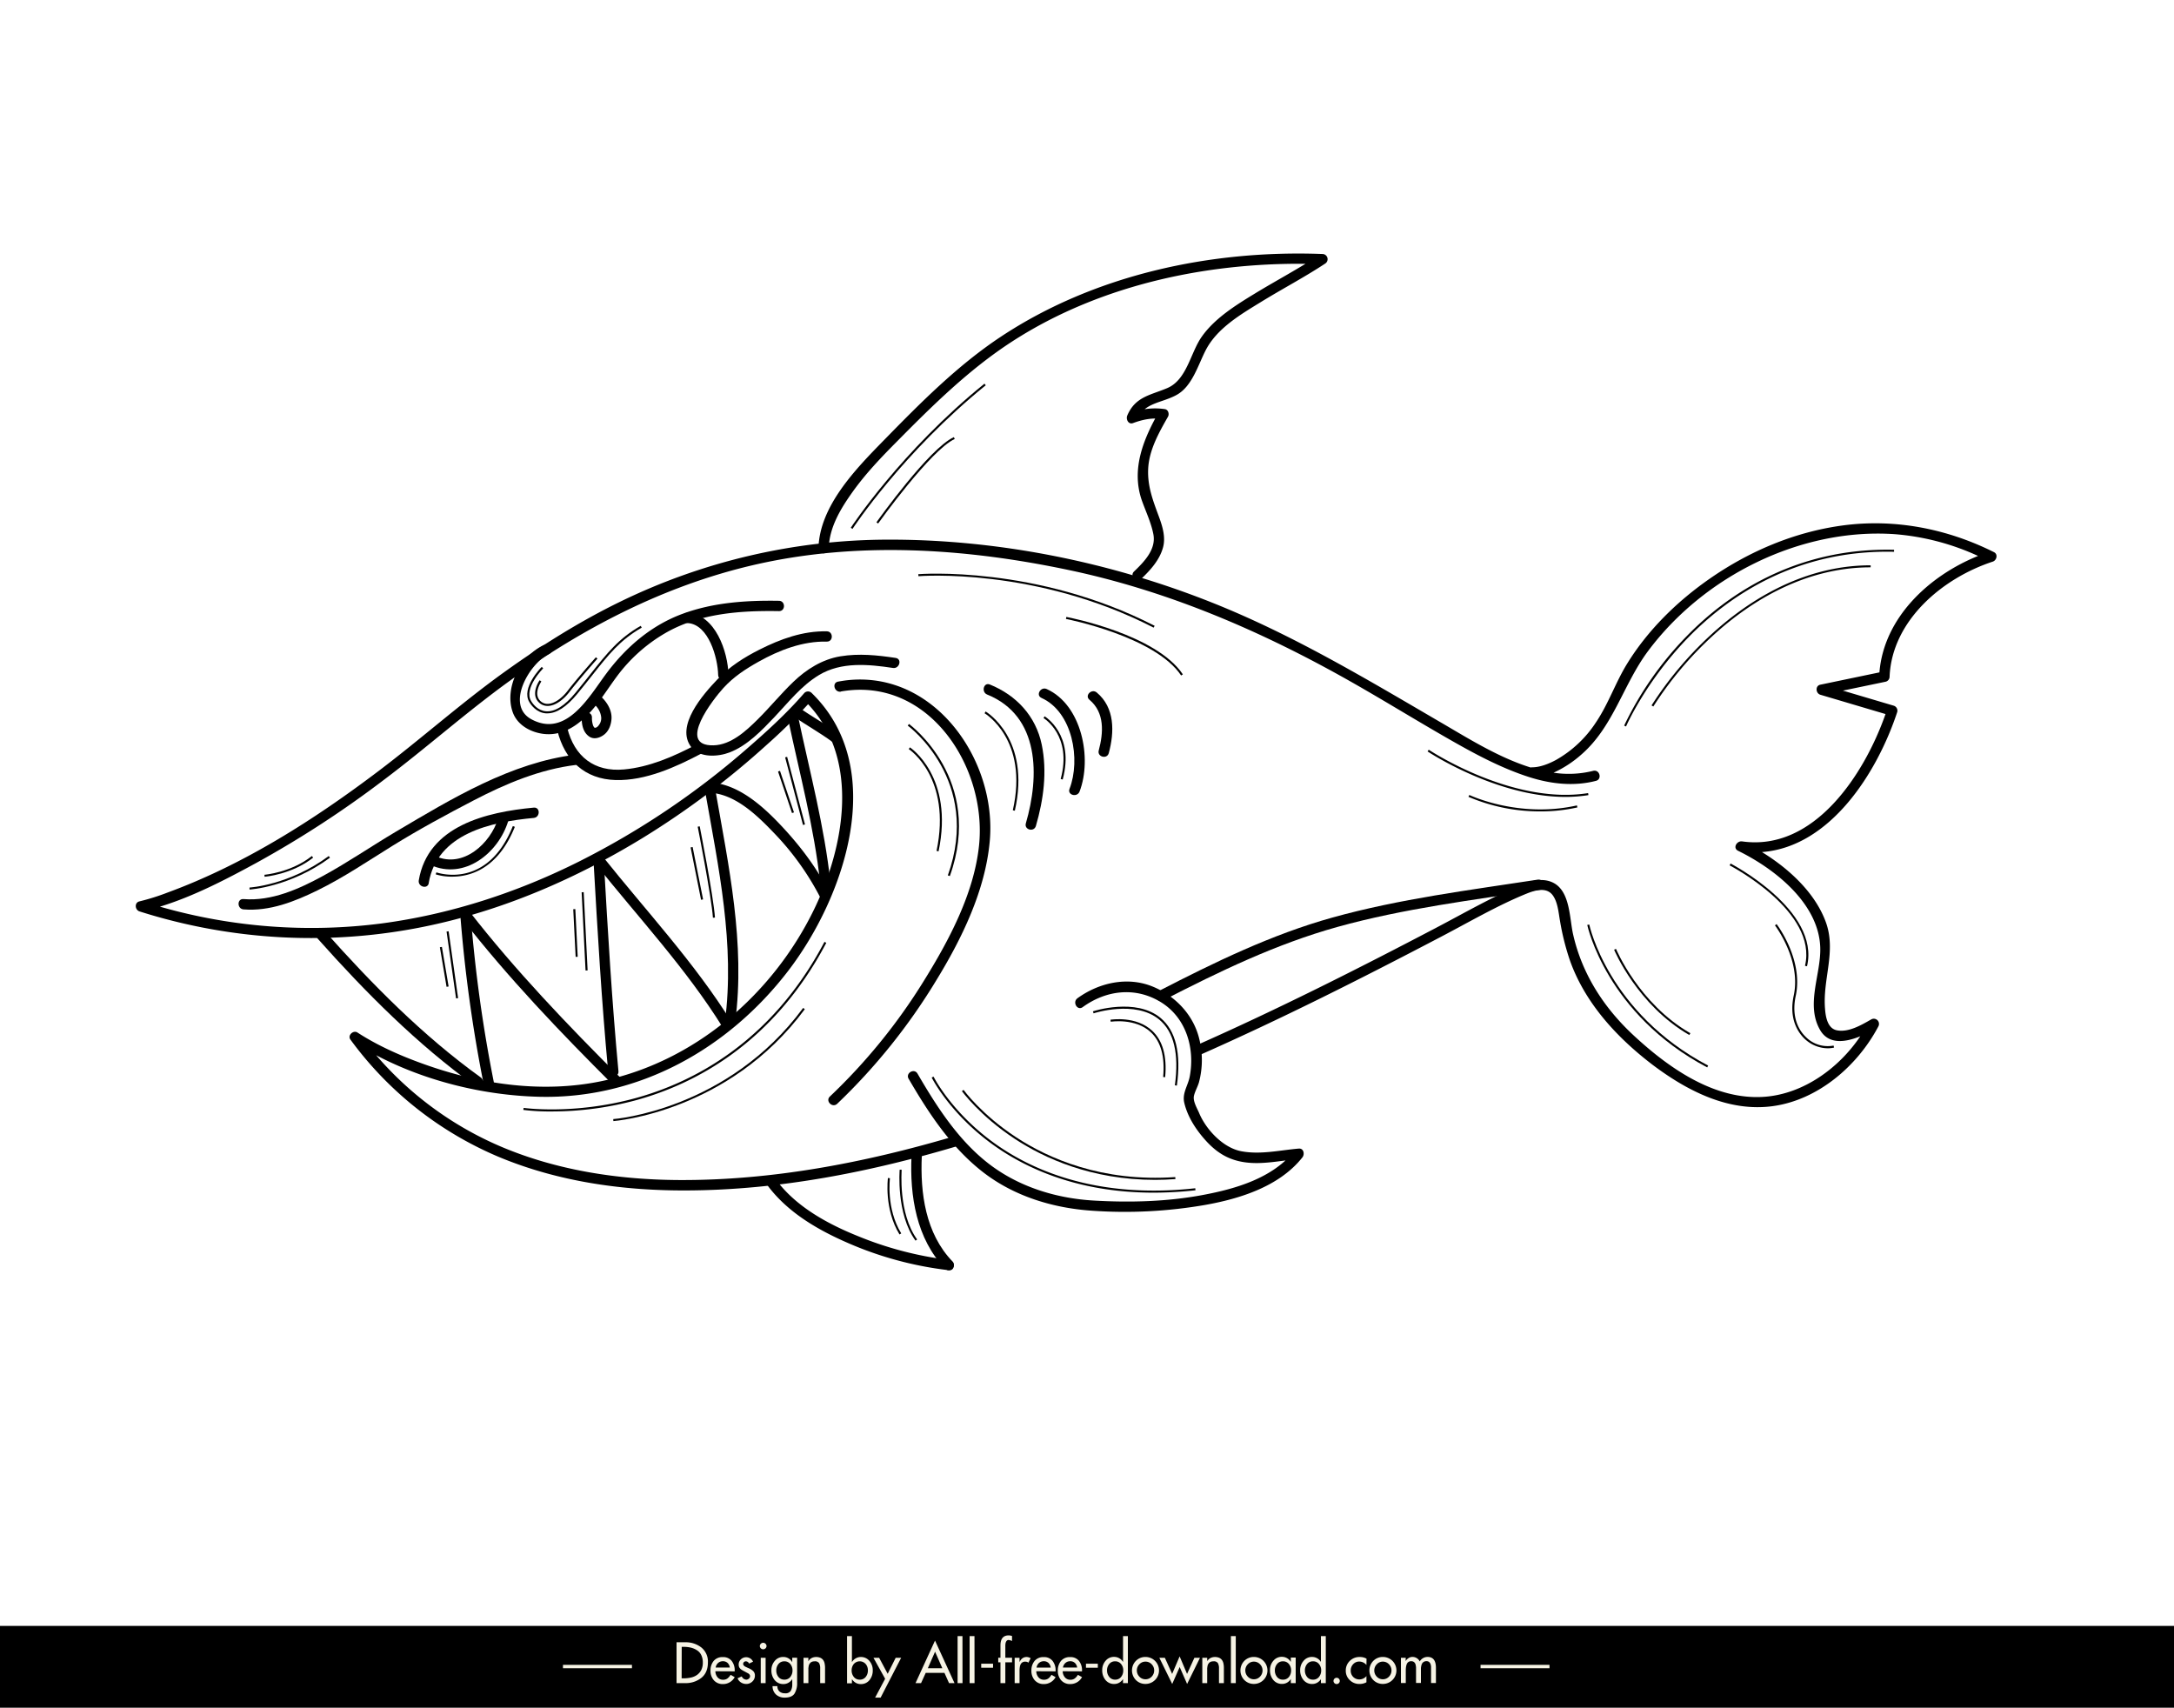 <svg id="Layer_1" data-name="Layer 1" xmlns="http://www.w3.org/2000/svg" viewBox="0 0 1085.19 852.39"><defs><style>.cls-1{fill:#fff;}.cls-2{fill:#f6f3e4;}</style></defs><title>shark</title><rect class="cls-1" width="1085.19" height="852.39"/><rect y="811.56" width="1085.19" height="40.84"/><path class="cls-2" d="M337.71,819.72h4.22a12.59,12.59,0,0,1,8.19,2.62,9,9,0,0,1,3.24,7.46c0,3.33-1.07,5.89-3.22,7.65a12.57,12.57,0,0,1-8.29,2.65h-4.14Zm2.54,18h.9a17.27,17.27,0,0,0,3.73-.39,8.31,8.31,0,0,0,3.06-1.32,6.89,6.89,0,0,0,2.1-2.43,8,8,0,0,0,.78-3.72,8.37,8.37,0,0,0-.77-3.74,5.76,5.76,0,0,0-2.15-2.42,9.94,9.94,0,0,0-3-1.3,15.69,15.69,0,0,0-3.71-.4h-.9Z" transform="translate(0 0)"/><path class="cls-2" d="M357.09,834.18a4.78,4.78,0,0,0,1.08,3,3.41,3.41,0,0,0,2.73,1.24,3.65,3.65,0,0,0,2.18-.61,6.28,6.28,0,0,0,1.61-1.85l2.05,1.16a6.58,6.58,0,0,1-2.45,2.54,6.49,6.49,0,0,1-3.41.92,5.79,5.79,0,0,1-4.54-1.89,7,7,0,0,1-1.68-4.76,7.45,7.45,0,0,1,1.59-4.91,5.61,5.61,0,0,1,4.57-1.9,5.29,5.29,0,0,1,4.41,1.9,7.52,7.52,0,0,1,1.51,4.83v.38Zm7.22-1.84a3.89,3.89,0,0,0-1.12-2.31,3.37,3.37,0,0,0-2.37-.85,3.72,3.72,0,0,0-1.31.23,3.41,3.41,0,0,0-1.08.66,3.77,3.77,0,0,0-.79,1,4.39,4.39,0,0,0-.42,1.25Z" transform="translate(0 0)"/><path class="cls-2" d="M373.9,830.34a1.74,1.74,0,0,0-1.62-1.11,1.36,1.36,0,0,0-.92.37,1.2,1.2,0,0,0-.09,1.7,3,3,0,0,0,.85.64l.54.25c.12.07.33.16.62.29a2.24,2.24,0,0,0,.38.16,1.1,1.1,0,0,1,.24.11,7.07,7.07,0,0,1,2.14,1.43,3,3,0,0,1,.78,2.16,3.93,3.93,0,0,1-1.3,3,4.32,4.32,0,0,1-3,1.19,4.89,4.89,0,0,1-2.66-.77,4.37,4.37,0,0,1-1-.89,3.78,3.78,0,0,1-.69-1.18l2.08-.94a2.63,2.63,0,0,0,2.3,1.62,1.87,1.87,0,0,0,1-.31,1.91,1.91,0,0,0,.72-.78,1.51,1.51,0,0,0,.09-1,1.86,1.86,0,0,0-.84-1l-2.37-1.27a11,11,0,0,1-1.08-.65,3.66,3.66,0,0,1-.76-.69,2.58,2.58,0,0,1-.45-.81,3.64,3.64,0,0,1-.14-1,3.5,3.5,0,0,1,1.08-2.6,3.79,3.79,0,0,1,6.1,1.14Z" transform="translate(0 0)"/><path class="cls-2" d="M382.63,821.67a1.68,1.68,0,0,1-3.35,0,1.63,1.63,0,0,1,.49-1.2,1.65,1.65,0,0,1,2.37,0A1.63,1.63,0,0,1,382.63,821.67Zm-.46,18.43h-2.43V827.45h2.43Z" transform="translate(0 0)"/><path class="cls-2" d="M397.9,839.86a9.74,9.74,0,0,1-1.35,5.54c-.9,1.29-2.51,1.94-4.81,1.94a6.25,6.25,0,0,1-4.38-1.54,5.58,5.58,0,0,1-1.73-4.19h2.43a3.37,3.37,0,0,0,1,2.64,4,4,0,0,0,2.75.93A3.13,3.13,0,0,0,394.7,844a6.43,6.43,0,0,0,.77-3.43v-2.4h-.06a5.39,5.39,0,0,1-1.88,1.77,4.82,4.82,0,0,1-2.41.63,5.43,5.43,0,0,1-4.44-2,7.42,7.42,0,0,1-1.62-4.86,6.94,6.94,0,0,1,1.65-4.66,5.35,5.35,0,0,1,4.3-2,5,5,0,0,1,4.4,2.54h.06v-2.16h2.43Zm-6.41-1.49a3.7,3.7,0,0,0,3-1.32,5.07,5.07,0,0,0,1.1-3.27,4.87,4.87,0,0,0-1.1-3.22,3.7,3.7,0,0,0-3-1.33,3.65,3.65,0,0,0-2.92,1.35,5,5,0,0,0-1.08,3.2,5,5,0,0,0,1.08,3.24A3.62,3.62,0,0,0,391.49,838.37Z" transform="translate(0 0)"/><path class="cls-2" d="M403.49,829.15h.06a3.74,3.74,0,0,1,1.56-1.54,4.79,4.79,0,0,1,2.25-.54,5.22,5.22,0,0,1,2.1.38,3.45,3.45,0,0,1,1.4,1.08,4.43,4.43,0,0,1,.75,1.72,10.68,10.68,0,0,1,.23,2.31v7.54h-2.43v-7.24a5.3,5.3,0,0,0-.54-2.73,2.41,2.41,0,0,0-2.24-.9,4,4,0,0,0-1.06.13,2.59,2.59,0,0,0-.75.35,2.1,2.1,0,0,0-.54.53,6.42,6.42,0,0,0-.41.64,4.23,4.23,0,0,0-.15.49l-.12.61c0,.21-.06.41-.08.62s0,.37,0,.5v7h-2.43V827.45h2.43Z" transform="translate(0 0)"/><path class="cls-2" d="M422.82,816.64h2.43v12.92h.06a5.08,5.08,0,0,1,4.4-2.49,5.35,5.35,0,0,1,4.3,2,6.93,6.93,0,0,1,1.64,4.66,7.42,7.42,0,0,1-1.62,4.86,5.4,5.4,0,0,1-4.43,2,4.88,4.88,0,0,1-2.42-.63,5.45,5.45,0,0,1-1.87-1.77h-.06v2h-2.43Zm6.29,21.73a3.65,3.65,0,0,0,3-1.32,5,5,0,0,0,1.11-3.27,4.78,4.78,0,0,0-1.11-3.22,3.94,3.94,0,0,0-5.92,0,5,5,0,0,0-1.08,3.2,5,5,0,0,0,1.08,3.24A3.62,3.62,0,0,0,429.11,838.37Z" transform="translate(0 0)"/><path class="cls-2" d="M436,827.45h2.83l4.27,8,4-8h2.73l-10.25,19.89h-2.75l5-9.4Z" transform="translate(0 0)"/><path class="cls-2" d="M462.09,835l-2.33,5.11H457l9.73-21.24,9.73,21.24h-2.73L471.44,835Zm4.67-10.57-3.62,8.25h7.24Z" transform="translate(0 0)"/><path class="cls-2" d="M480.46,840.1H478V816.64h2.43Z" transform="translate(0 0)"/><path class="cls-2" d="M486.46,840.1H484V816.64h2.43Z" transform="translate(0 0)"/><path class="cls-2" d="M495.7,830.42v2h-5.91v-2Z" transform="translate(0 0)"/><path class="cls-2" d="M505.16,819.1a4.65,4.65,0,0,0-1.62-.51,1.26,1.26,0,0,0-1.13.5,3,3,0,0,0-.49,1.23c-.05.36-.08.64-.09.85s0,.49,0,.85v5.43h3.35v2.27h-3.35V840.1h-2.43V829.72h-1.11v-2.27h1.11v-6.16c0-3.32,1.36-5,4.08-5a4.67,4.67,0,0,1,1.7.32Z" transform="translate(0 0)"/><path class="cls-2" d="M508.92,829.5H509a4.07,4.07,0,0,1,1.35-1.78,3.52,3.52,0,0,1,2.11-.65,3.77,3.77,0,0,1,2,.62l-1.11,2.22a2.18,2.18,0,0,0-1.48-.51,2.42,2.42,0,0,0-2.49,1.51,6.07,6.07,0,0,0-.36,1.39,10.68,10.68,0,0,0-.1,1.58v6.22h-2.43V827.45h2.43Z" transform="translate(0 0)"/><path class="cls-2" d="M517.27,834.18a4.78,4.78,0,0,0,1.08,3,3.43,3.43,0,0,0,2.73,1.24,3.63,3.63,0,0,0,2.18-.61,6,6,0,0,0,1.6-1.85l2.06,1.16a6.58,6.58,0,0,1-2.45,2.54,6.5,6.5,0,0,1-3.42.92,5.79,5.79,0,0,1-4.53-1.89,7,7,0,0,1-1.68-4.76,7.4,7.4,0,0,1,1.6-4.91,5.58,5.58,0,0,1,4.56-1.9,5.29,5.29,0,0,1,4.41,1.9,7.46,7.46,0,0,1,1.51,4.83v.38Zm7.22-1.84a3.89,3.89,0,0,0-1.12-2.31,3.36,3.36,0,0,0-2.37-.85,3.76,3.76,0,0,0-1.31.23,3.47,3.47,0,0,0-1.86,1.68,3.85,3.85,0,0,0-.42,1.25Z" transform="translate(0 0)"/><path class="cls-2" d="M530.46,834.18a4.78,4.78,0,0,0,1.08,3,3.4,3.4,0,0,0,2.73,1.24,3.59,3.59,0,0,0,2.17-.61,6,6,0,0,0,1.61-1.85l2.06,1.16a6.62,6.62,0,0,1-5.87,3.46,5.82,5.82,0,0,1-4.54-1.89,7,7,0,0,1-1.67-4.76,7.45,7.45,0,0,1,1.59-4.91,5.6,5.6,0,0,1,4.57-1.9,5.27,5.27,0,0,1,4.4,1.9,7.46,7.46,0,0,1,1.52,4.83v.38Zm7.22-1.84a3.85,3.85,0,0,0-1.13-2.31,3.33,3.33,0,0,0-2.36-.85,3.81,3.81,0,0,0-1.32.23,3.37,3.37,0,0,0-1.07.66,3.77,3.77,0,0,0-.79,1,3.85,3.85,0,0,0-.42,1.25Z" transform="translate(0 0)"/><path class="cls-2" d="M548,830.42v2h-5.92v-2Z" transform="translate(0 0)"/><path class="cls-2" d="M560.59,838.13h-.05a5.57,5.57,0,0,1-1.88,1.77,4.86,4.86,0,0,1-2.42.63,5.41,5.41,0,0,1-4.43-2,7.42,7.42,0,0,1-1.62-4.86,7,7,0,0,1,1.64-4.66,5.36,5.36,0,0,1,4.3-2,5.11,5.11,0,0,1,4.41,2.49h.05V816.64H563V840.1h-2.44Zm-4,.24a3.66,3.66,0,0,0,3-1.32,5,5,0,0,0,1.1-3.27,4.82,4.82,0,0,0-1.1-3.22,3.67,3.67,0,0,0-3-1.33,3.62,3.62,0,0,0-2.92,1.35,4.92,4.92,0,0,0-1.08,3.2A5,5,0,0,0,553.7,837,3.59,3.59,0,0,0,556.62,838.37Z" transform="translate(0 0)"/><path class="cls-2" d="M567,829a6.56,6.56,0,0,1,4.81-1.95,6.73,6.73,0,1,1,0,13.46,6.59,6.59,0,0,1-4.81-1.94,6.85,6.85,0,0,1,0-9.57Zm.48,4.78a4.4,4.4,0,0,0,1.27,3.11,4.1,4.1,0,0,0,3.06,1.3,4.15,4.15,0,0,0,3.05-1.3,4.4,4.4,0,0,0,1.27-3.11,4.32,4.32,0,0,0-1.27-3.1,4.12,4.12,0,0,0-3.05-1.3,4.06,4.06,0,0,0-3.06,1.3A4.32,4.32,0,0,0,567.48,833.8Z" transform="translate(0 0)"/><path class="cls-2" d="M585.1,835.51l3.73-8.76,3.71,8.76,3.67-8.06H599l-6.43,13.08-3.71-8.46-3.73,8.46-6.43-13.08h2.75Z" transform="translate(0 0)"/><path class="cls-2" d="M602.62,829.15h0a3.7,3.7,0,0,1,1.57-1.54,4.75,4.75,0,0,1,2.24-.54,5.31,5.31,0,0,1,2.11.38,3.42,3.42,0,0,1,1.39,1.08,4.44,4.44,0,0,1,.76,1.72,10.68,10.68,0,0,1,.23,2.31v7.54h-2.44v-7.24a5.3,5.3,0,0,0-.54-2.73,2.39,2.39,0,0,0-2.24-.9,4,4,0,0,0-1.06.13,2.59,2.59,0,0,0-.75.35,2.27,2.27,0,0,0-.54.53,5,5,0,0,0-.4.64,2.2,2.2,0,0,0-.15.49,6,6,0,0,0-.12.61c0,.21-.07.41-.09.62a4.9,4.9,0,0,0,0,.5v7h-2.44V827.45h2.44Z" transform="translate(0 0)"/><path class="cls-2" d="M616.86,840.1h-2.43V816.64h2.43Z" transform="translate(0 0)"/><path class="cls-2" d="M621.13,829a6.56,6.56,0,0,1,4.81-1.95,6.73,6.73,0,1,1,0,13.46,6.59,6.59,0,0,1-4.81-1.94,6.85,6.85,0,0,1,0-9.57Zm.49,4.78a4.4,4.4,0,0,0,1.27,3.11,4.06,4.06,0,0,0,3.05,1.3,4.12,4.12,0,0,0,3-1.3,4.41,4.41,0,0,0,1.28-3.11,4.33,4.33,0,0,0-1.28-3.1,4.08,4.08,0,0,0-3-1.3,4,4,0,0,0-3.05,1.3A4.32,4.32,0,0,0,621.62,833.8Z" transform="translate(0 0)"/><path class="cls-2" d="M646.77,840.1h-2.43v-2h-.05a5,5,0,0,1-4.3,2.4,5.47,5.47,0,0,1-4.43-2,7.42,7.42,0,0,1-1.62-4.86,6.94,6.94,0,0,1,1.65-4.66,5.37,5.37,0,0,1,4.32-2,5.07,5.07,0,0,1,4.38,2.49h.05v-2.11h2.43Zm-6.4-1.73a3.66,3.66,0,0,0,3-1.32,5,5,0,0,0,1.11-3.27,4.83,4.83,0,0,0-1.11-3.22,3.67,3.67,0,0,0-3-1.33,3.59,3.59,0,0,0-2.91,1.35,4.87,4.87,0,0,0-1.09,3.2,4.94,4.94,0,0,0,1.09,3.24A3.56,3.56,0,0,0,640.37,838.37Z" transform="translate(0 0)"/><path class="cls-2" d="M659.37,838.13h0a5.57,5.57,0,0,1-1.88,1.77,4.88,4.88,0,0,1-2.42.63,5.41,5.41,0,0,1-4.43-2A7.43,7.43,0,0,1,649,833.7a6.89,6.89,0,0,1,1.66-4.66,5.33,5.33,0,0,1,4.29-2,5.11,5.11,0,0,1,4.41,2.49h0V816.64h2.43V840.1h-2.43Zm-4,.24a3.64,3.64,0,0,0,3-1.32,5,5,0,0,0,1.12-3.27,4.79,4.79,0,0,0-1.12-3.22,3.65,3.65,0,0,0-3-1.33,3.61,3.61,0,0,0-2.92,1.35,4.92,4.92,0,0,0-1.08,3.2,5,5,0,0,0,1.08,3.24A3.58,3.58,0,0,0,655.4,838.37Z" transform="translate(0 0)"/><path class="cls-2" d="M668.78,839a1.57,1.57,0,0,1-1.57,1.57,1.57,1.57,0,0,1-1.57-1.57,1.59,1.59,0,0,1,1.57-1.56,1.52,1.52,0,0,1,1.11.47A1.54,1.54,0,0,1,668.78,839Z" transform="translate(0 0)"/><path class="cls-2" d="M682.08,831.05a4.7,4.7,0,0,0-3.63-1.71,4,4,0,0,0-3,1.33,4.52,4.52,0,0,0-1.22,3.11,4.39,4.39,0,0,0,1.22,3.21,4.28,4.28,0,0,0,3.16,1.27,4.56,4.56,0,0,0,3.47-1.67v3.1a7.3,7.3,0,0,1-3.5.84,6.67,6.67,0,0,1-4.81-1.92,6.3,6.3,0,0,1-2-4.73,6.57,6.57,0,0,1,2-4.86,6.77,6.77,0,0,1,5-1.95,6.47,6.47,0,0,1,3.36.84Z" transform="translate(0 0)"/><path class="cls-2" d="M685.51,829a6.56,6.56,0,0,1,4.81-1.95,6.73,6.73,0,1,1,0,13.46,6.59,6.59,0,0,1-4.81-1.94,6.85,6.85,0,0,1,0-9.57Zm.48,4.78a4.4,4.4,0,0,0,1.27,3.11,4.1,4.1,0,0,0,3.06,1.3,4.15,4.15,0,0,0,3-1.3,4.44,4.44,0,0,0,1.27-3.11,4.37,4.37,0,0,0-1.27-3.1,4.12,4.12,0,0,0-3-1.3,4.06,4.06,0,0,0-3.06,1.3A4.32,4.32,0,0,0,686,833.8Z" transform="translate(0 0)"/><path class="cls-2" d="M701.63,829h.06a4.45,4.45,0,0,1,1.45-1.41,3.59,3.59,0,0,1,1.9-.56,4,4,0,0,1,3.65,2.25,4.52,4.52,0,0,1,3.89-2.25c2.8,0,4.19,1.82,4.19,5.46v7.57h-2.43v-7.16c0-.32,0-.65,0-1a7.06,7.06,0,0,0-.15-.92,3.11,3.11,0,0,0-.32-.82,2.56,2.56,0,0,0-.6-.68,2.16,2.16,0,0,0-1.24-.33,2.46,2.46,0,0,0-1.3.33,2.39,2.39,0,0,0-.8.74,4,4,0,0,0-.44,1.12,9.79,9.79,0,0,0-.21,1.22c0,.36,0,.78,0,1.24v6.22h-2.44v-6.7c0-.44,0-.79,0-1.08a10.13,10.13,0,0,0-.16-1.08,2.94,2.94,0,0,0-.36-1,2,2,0,0,0-.67-.68,2.09,2.09,0,0,0-1.11-.3,2.27,2.27,0,0,0-2.4,1.63,6.8,6.8,0,0,0-.33,1.43,14.27,14.27,0,0,0-.09,1.59v6.22h-2.42V827.45h2.42Z" transform="translate(0 0)"/><rect class="cls-2" x="281.02" y="830.99" width="34.43" height="1.68"/><rect class="cls-2" x="739.04" y="830.99" width="34.42" height="1.68"/><path d="M995.33,275.6c-23.61-11.8-49.89-16.89-76.13-13.24-23.67,3.3-46,12.78-65.57,26.35-16.32,11.31-31.07,25.71-41.5,42.69-5.78,9.42-9.26,19.92-15.47,29.14a57.62,57.62,0,0,1-20,18.8c-3.53,1.91-8,3.68-11.93,3.65a3,3,0,0,0-.69.09c-16.13-5-31.7-14.86-45-22.59-37.34-21.79-74.15-43.9-114.48-59.89-51.16-20.3-107.06-31.5-162.16-31.24a306.2,306.2,0,0,0-132.87,31c-20.28,9.87-39.43,21.92-57.73,35.05-21.65,15.54-41.51,33.29-62.74,49.36-32.18,24.34-67.36,46.79-105.44,60.74a112.19,112.19,0,0,1-14,4.4c-2.6.58-2.31,4.23,0,5a282.8,282.8,0,0,0,141.24,7.8c39.26-7.84,76.63-24,110.65-44.89a416.68,416.68,0,0,0,61.36-46.18,274.43,274.43,0,0,0,20.5-20.15c26,27.67,18.21,71,3.06,102.28-20.66,42.63-59.93,76.47-106.79,86-28.46,5.77-58.19,1.66-85.41-7.7-12.32-4.24-24.82-9.57-35.8-16.7-2.07-1.35-5.07,1.42-3.51,3.52a176.59,176.59,0,0,0,73.83,58.47c29.72,12.45,62.09,17,94.16,16.83,46.06-.18,91.83-9.21,136.22-22.5a8,8,0,0,1-2.9-4.5C431.51,580.4,385.35,589.24,338.91,589c-30.31-.16-61-4.83-89-16.75a170,170,0,0,1-62.14-45.55c24.83,13.07,54.06,20.08,81.48,20.74,49.68,1.19,94.35-24,124.12-62.76,28.2-36.71,50.46-101.11,11.78-138.8a2.58,2.58,0,0,0-3.64,0c-9,10.4-19.39,19.8-29.79,28.79a402.06,402.06,0,0,1-82.13,55.07c-31,15.61-64.57,26.59-99.07,31.18a274.26,274.26,0,0,1-110.7-8.37c16.73-5.1,33-13.61,48-21.77a514.78,514.78,0,0,0,63.83-41.55c21.28-16,41.13-33.76,62.74-49.36,36.7-26.48,77.16-47.46,121.44-57.78,52-12.11,106.2-8.45,158,2.5,49.73,10.51,96.29,30.63,140.37,55.6,16.6,9.4,32.83,19.46,49.4,28.92,12.79,7.31,26,14.42,40.05,18.86,10.67,3.37,22.06,4.62,33,1.78,3.21-.83,1.85-5.79-1.37-5a50.09,50.09,0,0,1-19.8.93,55.73,55.73,0,0,0,13.88-9.06c16-13.88,20.9-35,33.21-51.53,27.93-37.56,76.41-61.73,123.29-58.46a122.53,122.53,0,0,1,41.52,10.86c-24.61,9.94-47,30.88-49.23,58.12l-29.52,6.15c-2.59.54-2.32,4.27,0,5l32.56,9.65c-10.51,30-35.59,68.67-71.58,63.56-2.64-.38-4.84,3.3-2,4.7,18.26,8.94,40.22,26.2,41,48.17.48,13.32-7.48,28.71,0,41.4,4.35,7.34,12.8,5.93,20,3-10.78,16-28.31,28.62-47.48,30.18-25,2-48-14.27-65.43-30.39-15-13.85-26-30.81-30.48-50.77-1.77-7.79-1.41-20.8-9.37-25.37-4.88-2.8-10.79-1.56-15.67.43-15,6.12-29.21,14.39-43.53,21.89-39.4,20.66-79.14,40.7-119.81,58.7a5.83,5.83,0,0,1,1.3,5c41.12-18.16,81.29-38.42,121.11-59.3,14-7.32,28.45-15.77,42.79-21.57,4.06-1.63,10-3.55,13.16,1,2.43,3.48,2.77,8.54,3.5,12.59a124,124,0,0,0,5,19.89c7.62,21.4,23.7,38.66,41.52,52.19C842.4,544.6,863,555.14,885,552.1c22.45-3.09,42.09-19.94,52.54-39.63l.08-.16a2.59,2.59,0,0,0-3.52-3.51c-4.84,2.75-11.25,6.58-17.1,5.48-4.76-.88-5.7-6.75-6-10.72-1.26-14.85,5.71-28.68.41-43.26s-18.27-26.64-31.9-35c34.14-2.59,57.56-39.67,67.53-69.91a2.61,2.61,0,0,0-1.8-3.17l-25.34-7.51,21.43-4.46a2.59,2.59,0,0,0,1.89-2.48c1.19-28,26.33-49.19,51.53-57.45C996.69,279.65,997.45,276.65,995.33,275.6Z" transform="translate(0 0)"/><path d="M413.7,273.63c.24-10.5,6.09-20,12-28.26,6.39-8.94,14.08-17,21.8-24.77,17.92-18.14,36.25-36.25,57.75-50.16,45.31-29.32,101.6-40.54,154.94-38.56q-.66-2.4-1.3-4.8c-10.54,7-21.71,12.86-32.48,19.43-9.54,5.81-20.22,12.44-26.68,21.76-5.54,8-7.33,21.35-17.13,25.47-8.42,3.54-15.9,4.26-19.9,13.66-.77,1.81.52,4.66,2.9,3.77,4.68-1.74,9.52-2.77,14.52-2-.52-1.26-1-2.52-1.54-3.78-7.69,13.54-14,28.47-8.7,44.13,2,5.72,4.72,11.24,5.86,17.21,1.43,7.57-4.72,13.77-9.66,18.52-2.39,2.3,1.25,5.94,3.64,3.64,4.58-4.41,9-9.24,10.78-15.48,1.46-5.09-.16-10.44-1.89-15.21-3-8.15-5.92-15.41-5.47-24.3.47-9.34,5.38-18,9.88-25.91.75-1.32.15-3.52-1.54-3.78a33.51,33.51,0,0,0-17.24,2l2.9,3.78c4-9.31,12.58-8.61,20.31-12.94s10.63-15,14.48-22.4C607.54,163.92,619,157.13,629,151c10.73-6.64,21.93-12.47,32.47-19.43a2.59,2.59,0,0,0-1.29-4.79C604.61,124.67,546.55,137,499.69,168c-21.77,14.4-40.44,33.28-58.61,51.87-13.84,14.15-32,32.68-32.53,53.81-.07,3.32,5.07,3.31,5.15,0Z" transform="translate(0 0)"/><path d="M121.55,453.91c13,1.06,25.49-3.89,36.92-9.49,13-6.38,25.06-14.55,37.34-22.18,13.19-8.18,27-15.65,40.73-22.79,16-8.32,33-15.48,51.08-17.66,3.25-.39,3.28-5.54,0-5.14-32.48,3.92-62.25,22.06-89.92,38.42-12.22,7.23-23.91,15.29-36.39,22.09-12,6.55-25.73,12.75-39.76,11.6-3.3-.27-3.28,4.88,0,5.15Z" transform="translate(0 0)"/><path d="M214,440.77c4.18-24.81,31.18-30.52,52.44-32.51,3.27-.31,3.3-5.46,0-5.15-23.46,2.2-52.8,9-57.4,36.29-.54,3.25,4.41,4.64,5,1.37Z" transform="translate(0 0)"/><path d="M214.86,431.72c16.9,7.71,34-5.91,38.85-22,.95-3.19-4-4.54-5-1.37-3.78,12.61-17.53,25.25-31.29,19-3-1.36-5.61,3.07-2.6,4.44Z" transform="translate(0 0)"/><path d="M453.56,538.46c10,17.19,21.19,34.21,37.05,46.54,15.56,12.1,35,18,54.46,19.31a234.41,234.41,0,0,0,56.49-2.88c17.52-3.12,37.08-9.26,48.56-23.74,1.23-1.55.68-4.61-1.82-4.39-9.55.82-19.21,3.14-28.77,1.31-9-1.72-17.48-10.77-20.94-19-1-2.39-3.21-5.93-2.61-8.63.52-2.31,1.87-4.52,2.52-6.82a43.42,43.42,0,0,0,.12-21.66c-2.94-12.1-12.15-21.61-23.52-26.18-12.52-5-26.64-1.77-37.26,5.94-2.66,1.93-.09,6.39,2.6,4.44,11.7-8.49,26.22-10.24,38.83-2.61,12.84,7.78,17.26,23.07,14.62,37.18-.89,4.74-3.9,8.34-2.72,13.27,1.69,7,5.83,13.33,10.58,18.62,5.55,6.17,11.46,9.85,19.79,11,8.89,1.22,17.92-.92,26.76-1.69-.61-1.46-1.21-2.93-1.82-4.39-11,13.93-29.51,19.3-46.28,22.42-17.75,3.31-36.15,3.79-54.14,2.75-18.93-1.09-37.69-6.87-52.76-18.59s-25.78-28.38-35.3-44.76c-1.66-2.87-6.11-.28-4.44,2.59Z" transform="translate(0 0)"/><path d="M382.76,591.19c10,13.72,25.19,22.57,40.48,29.22a176.22,176.22,0,0,0,50.4,13.6c3.3.37,3.26-4.78,0-5.14a175,175,0,0,1-45.68-12c-15.11-6.1-31-14.83-40.75-28.26-1.94-2.66-6.4-.09-4.45,2.59Z" transform="translate(0 0)"/><path d="M455,576.89c-.93,20,2.4,41.45,16.81,56.37,2.3,2.39,5.94-1.25,3.63-3.64-13.45-13.94-16.16-34.15-15.3-52.73.16-3.31-5-3.3-5.14,0Z" transform="translate(0 0)"/><path d="M419.75,345.15c43.61-7.67,73.13,37.59,68.94,77-2.56,24.05-15.15,47.51-27.7,67.7a288.11,288.11,0,0,1-46.72,57.44c-2.42,2.28,1.22,5.91,3.64,3.64a299.19,299.19,0,0,0,49.3-61.36c12.84-20.92,24.67-45.1,26.86-69.89,3.57-40.23-27.48-84.75-70.89-80.18-1.6.17-3.21.44-4.8.72-3.26.57-1.88,5.53,1.37,5Z" transform="translate(0 0)"/><path d="M580.63,499.33c28-14.44,56.47-28.17,86.93-36.65,33.09-9.2,67.55-13.43,101.42-18.62,3.27-.5,1.88-5.46-1.37-5-34.25,5.25-69,9.61-102.47,18.91-30.49,8.49-59.06,22.43-87.1,36.88-2.95,1.52-.35,5.95,2.59,4.44Z" transform="translate(0 0)"/><path d="M492.69,346.64c26.52,10.71,26.22,40.85,19.38,64.32-.93,3.19,4,4.54,5,1.36,3.83-13.15,5.73-27.11,2.93-40.66-2.94-14.21-12.64-24.63-25.9-30-3.08-1.25-4.4,3.73-1.37,5Z" transform="translate(0 0)"/><path d="M519.87,348.36c15.55,7,19.66,30.78,14,45.39-1.19,3.1,3.78,4.43,5,1.37,6.39-16.59,1.12-43.3-16.4-51.2-3-1.35-5.61,3.08-2.59,4.44Z" transform="translate(0 0)"/><path d="M543.82,349.28c7.68,6.42,7,16.45,4.64,25.29-.88,3.2,4.09,4.56,5,1.37,2.86-10.53,3.1-22.71-6-30.29-2.52-2.12-6.18,1.5-3.64,3.63Z" transform="translate(0 0)"/><path d="M412.66,315.12c-11.86-.25-23.09,3.85-33.55,9.12-7.8,3.94-15,8.52-21,14.86-7,7.33-21.33,23.4-12.95,33.95,4.26,5.36,13.4,4.67,19,2.52,8.89-3.41,16.05-10.95,22.47-17.7,7-7.4,13.37-15.63,22.23-20.95,11.12-6.67,24.65-5.36,36.89-3.52,3.24.49,4.63-4.46,1.37-5-9.21-1.38-18.36-2.34-27.61-.81-9.05,1.49-17,6.5-23.49,12.74-6.26,6-11.74,12.75-17.9,18.84-5.83,5.76-13.27,12.64-21.95,12.85-18.77.46.17-23.41,4.94-28.63,5.11-5.6,11-9.43,17.61-13.14,10.34-5.79,22-10.28,34-10,3.32.07,3.31-5.07,0-5.14Z" transform="translate(0 0)"/><path d="M278.22,364.68c3.66,14.76,13.65,24.27,29.12,24.67,14.88.39,29.85-6.42,42.73-13.2,2.94-1.54.33-6-2.6-4.44-11.16,5.87-23.28,11.19-36,12.35-14.81,1.36-24.78-6.47-28.32-20.75-.79-3.21-5.75-1.85-5,1.37Z" transform="translate(0 0)"/><path d="M343.19,311c10.52.54,15.12,17.41,15.29,25.88.07,3.31,5.22,3.32,5.15,0-.25-11.62-6.6-30.31-20.44-31-3.31-.17-3.3,5,0,5.14Z" transform="translate(0 0)"/><path d="M271.41,322c-11.47,5.3-19.81,21.11-15.49,33.43,2.25,6.4,8.75,10,15.19,10.86,8.52,1.09,15.62-3,21.54-8.79s10.37-13.3,15.37-20a80.2,80.2,0,0,1,23.88-21.38c17.12-10,37.58-11.41,56.94-11.09,3.32.05,3.32-5.09,0-5.15-16.23-.26-32.67.81-48,6.45-15.71,5.76-28.31,16.6-38.21,29.89-8.57,11.5-19.92,32.12-37.29,22.84-13.43-7.18-.76-28.23,8.69-32.6,3-1.4.4-5.83-2.59-4.44Z" transform="translate(0 0)"/><path d="M297.05,351.93a9.81,9.81,0,0,1,3.05,6.15,5.65,5.65,0,0,1-.44,2.63,6.86,6.86,0,0,1-1.15,1.75c-.14.15-.3.29-.46.43.47-.4,0,0-.12.06s-.33.19-.51.28c.59-.3.09-.05-.07,0s-.74.12,0,0a2.9,2.9,0,0,1-.51,0c.69,0,.22,0,0,0-.57-.15.5.27,0,0s.4.37-.08,0c-.08-.07-.5-.56-.14-.09-.17-.21-.6-1.08-.52-.89a11.47,11.47,0,0,1-.62-4.15c0-3.32-5.17-3.32-5.14,0,0,3.51.66,7.38,3.75,9.52,2.44,1.69,5.51.63,7.6-1.05,2.32-1.86,3.41-5,3.56-7.89.19-3.94-1.9-7.61-4.57-10.34-2.32-2.37-5.95,1.27-3.63,3.64Z" transform="translate(0 0)"/><path d="M158.64,468.58c23.86,26.77,49.55,52.64,78.72,73.63,2.7,1.94,5.26-2.52,2.6-4.44-28.8-20.72-54.14-46.41-77.68-72.82-2.22-2.48-5.84,1.17-3.64,3.63Z" transform="translate(0 0)"/><path d="M229.76,456.55a720.75,720.75,0,0,0,11.71,84.79c.64,3.25,5.6,1.87,5-1.37a708,708,0,0,1-11.53-83.42c-.24-3.28-5.39-3.31-5.14,0Z" transform="translate(0 0)"/><path d="M230.51,458.37c23.06,29.63,49.27,57,75.8,83.44,2.35,2.34,6-1.29,3.63-3.64-26.53-26.48-52.74-53.81-75.79-83.44-2-2.61-5.65,1.06-3.64,3.64Z" transform="translate(0 0)"/><path d="M296.29,430.16c2,34.88,4,69.76,7.28,104.54.31,3.27,5.45,3.3,5.14,0-3.25-34.78-5.3-69.66-7.28-104.54-.18-3.29-5.33-3.31-5.14,0Z" transform="translate(0 0)"/><path d="M297.05,430.89c21.57,27.06,45.41,52.47,63.77,82,1.75,2.81,6.2.23,4.44-2.6-18.59-29.84-42.73-55.59-64.58-83-2.07-2.6-5.68,1.07-3.63,3.64Z" transform="translate(0 0)"/><path d="M352,395.12c6.68,37.92,14.94,76.36,9.84,115-.43,3.28,4.72,3.24,5.14,0,5.16-39.08-3.27-78-10-116.38-.58-3.26-5.53-1.87-5,1.37Z" transform="translate(0 0)"/><path d="M354.44,395.69c12.65.7,23.59,11.39,31.83,20a135.93,135.93,0,0,1,22.85,31.64c1.5,3,5.94.35,4.44-2.59-6.29-12.37-15.07-23.7-24.63-33.7-9-9.42-20.85-19.75-34.49-20.51-3.32-.18-3.3,5,0,5.15Z" transform="translate(0 0)"/><path d="M393.34,358.66c5.76,27.37,13.1,54.42,16.09,82.29.35,3.26,5.5,3.3,5.15,0-3-28.34-10.42-55.83-16.28-83.66-.69-3.24-5.65-1.87-5,1.37Z" transform="translate(0 0)"/><path d="M396.5,357.79c6.15,4.32,12.78,7.94,18.83,12.4,2.68,2,5.24-2.49,2.6-4.44-6.06-4.46-12.68-8.08-18.83-12.4-2.72-1.91-5.29,2.55-2.6,4.44Z" transform="translate(0 0)"/><path d="M273.23,356.06l-.74,0c-4.67-.36-7.35-4.08-8.29-5.67-4.14-7,5.78-17.1,6.21-17.52l.73.73c-.1.09-9.79,9.94-6.05,16.27.85,1.44,3.29,4.84,7.48,5.16,4.42.34,9.36-2.75,14.65-9.19,2.7-3.29,5.13-6.36,7.27-9.06,8.64-10.91,14.35-18.12,25.33-24.4l.51.9c-10.8,6.17-16.46,13.32-25,24.14-2.15,2.71-4.57,5.77-7.29,9.07C282.78,352.84,277.82,356.06,273.23,356.06Z" transform="translate(0 0)"/><path d="M273.32,352.35a6.08,6.08,0,0,1-4.45-1.88c-4.15-4.18.31-10.66.51-10.93l.84.59c0,.06-4.16,6-.62,9.62a5.14,5.14,0,0,0,4.12,1.56c3.07-.2,6.71-2.69,9.74-6.65,4.41-5.78,13.85-16.48,14-16.59l.77.68c-.09.11-9.51,10.78-13.91,16.53-3.2,4.2-7.12,6.84-10.48,7.06Z" transform="translate(0 0)"/><path d="M225.72,437.57a27.35,27.35,0,0,1-8.23-1.15l.34-1c1,.37,25.51,8.54,38.16-23.1l1,.38C248.52,433.82,234.58,437.57,225.72,437.57Z" transform="translate(0 0)"/><path d="M124.55,444l0-1c.19,0,19.86-1.16,39.55-15.72l.61.83C144.71,442.81,124.75,444,124.55,444Z" transform="translate(0 0)"/><path d="M132.08,437.63l-.08-1c.14,0,13.35-1.14,23.68-9.36l.64.81C145.73,436.47,132.22,437.61,132.08,437.63Z" transform="translate(0 0)"/><rect x="225.27" y="464.74" width="1.03" height="33.7" transform="translate(-65.44 36.51) rotate(-8.08)"/><rect x="291.29" y="445.34" width="1.03" height="39.09" transform="translate(-22.81 15.12) rotate(-2.86)"/><path d="M355.87,458.07c-.73-10.61-7.53-45.08-7.6-45.43l1-.2c.07.35,6.88,34.88,7.62,45.56Z" transform="translate(0 0)"/><rect x="396.36" y="377.32" width="1.03" height="34.9" transform="translate(-87.68 114.48) rotate(-14.8)"/><rect x="391.82" y="384.39" width="1.03" height="21.87" transform="translate(-105.59 145.76) rotate(-18.6)"/><rect x="347.32" y="422.63" width="1.03" height="26.66" transform="translate(-78.55 76.45) rotate(-11.28)"/><rect x="287.73" y="452.27" width="1.03" height="23.8" transform="matrix(1, -0.05, 0.05, 1, -24.19, 15.93)"/><rect x="221.23" y="472.57" width="1.03" height="20.04" transform="translate(-77.37 43.74) rotate(-9.6)"/><path d="M275.29,554.77a107.5,107.5,0,0,1-14.06-.77l.15-1c.24,0,25.07,3.56,55.85-4.88,28.39-7.79,67.79-27.65,94.32-78l.91.48c-26.71,50.73-66.4,70.72-95,78.56A161.28,161.28,0,0,1,275.29,554.77Z" transform="translate(0 0)"/><path d="M306.18,559.58l-.07-1c.57,0,57.14-4.44,94.8-55.48l.83.61C363.78,555.12,306.75,559.54,306.18,559.58Z" transform="translate(0 0)"/><path d="M457,619.26c-9.74-13.37-7.93-35.23-7.91-35.45l1,.09c0,.22-1.8,21.7,7.71,34.76Z" transform="translate(0 0)"/><path d="M449,616.16c-7.81-12.8-5.79-28-5.77-28.2l1,.15c0,.15-2,15,5.63,27.52Z" transform="translate(0 0)"/><path d="M587.46,541.86l-1-.14C588.6,526,586,515,578.66,508.91c-11.94-9.91-32.57-3.19-32.78-3.12l-.32-1c.21-.07,21.39-7,33.76,3.31C586.93,514.44,589.67,525.79,587.46,541.86Z" transform="translate(0 0)"/><path d="M581.61,537.66l-1-.09c.94-10.16-1.15-17.69-6.2-22.39-7.7-7.15-19.83-5.21-19.95-5.19l-.17-1c.52-.08,12.74-2,20.81,5.46C580.38,519.35,582.58,527.17,581.61,537.66Z" transform="translate(0 0)"/><path d="M575.87,595.3c-39.3,0-65.86-13.16-81.94-25.2-20.36-15.26-28.78-32.09-28.86-32.26l.93-.45c.08.17,8.41,16.81,28.59,31.92,18.63,13.94,51.44,29.38,102.05,23.79l.11,1A189.81,189.81,0,0,1,575.87,595.3Z" transform="translate(0 0)"/><path d="M576.61,588.91c-31.84,0-55.4-10.83-70-20.43-17.5-11.48-26.38-23.76-26.46-23.88l.83-.6c.09.12,8.88,12.27,26.23,23.64,16,10.5,42.78,22.46,79.45,19.88l.08,1Q581.52,588.91,576.61,588.91Z" transform="translate(0 0)"/><path d="M852.18,532.78c-50.33-26.55-59.78-70.67-59.87-71.11l1-.21c.08.44,9.46,44.1,59.34,70.41Z" transform="translate(0 0)"/><path d="M843.25,516.61c-26-15-37.43-42.32-37.54-42.59l.95-.39c.11.27,11.38,27.31,37.11,42.09Z" transform="translate(0 0)"/><path d="M902,482.3l-1-.24c6.52-27.15-37.17-49.89-37.62-50.12l.47-.92C864.25,431.25,908.66,454.37,902,482.3Z" transform="translate(0 0)"/><path d="M912.34,523.24a17.06,17.06,0,0,1-11.8-5c-3-3-7.68-9.69-5.16-21.36,3.8-17.66-9.24-34.79-9.38-35l.82-.63c.13.18,13.47,17.67,9.56,35.8-2.41,11.2,2,17.6,4.89,20.41a15.4,15.4,0,0,0,14,4.42l.23,1A14.05,14.05,0,0,1,912.34,523.24Z" transform="translate(0 0)"/><path d="M811.67,362.6l-.95-.41A166.57,166.57,0,0,1,842,317.47c19.77-20.28,53.77-44.21,103.45-43.06l0,1c-49.3-1.16-83,22.6-102.66,42.72C821.5,340,811.76,362.37,811.67,362.6Z" transform="translate(0 0)"/><path d="M825.29,352.63l-.89-.53a179,179,0,0,1,29.28-34.93c17.22-15.95,45.1-35,80.09-35v1c-34.66,0-62.31,18.86-79.39,34.68A177.18,177.18,0,0,0,825.29,352.63Z" transform="translate(0 0)"/><path d="M781.46,397.77c-34.63,0-68.48-22.45-68.86-22.71l.58-.85c.41.28,41.75,27.69,79.55,21.66l.16,1A73.06,73.06,0,0,1,781.46,397.77Z" transform="translate(0 0)"/><path d="M768.91,405A90.65,90.65,0,0,1,733,397.72l.45-.92c.25.12,24.71,11.77,53.71,5.21l.22,1A83.36,83.36,0,0,1,768.91,405Z" transform="translate(0 0)"/><path d="M425.53,264l-.86-.56c.24-.38,25.14-38.29,66.74-71.94l.64.8C450.59,225.86,425.78,263.63,425.53,264Z" transform="translate(0 0)"/><path d="M438.33,261.3l-.84-.6c1.08-1.51,26.41-36.95,38.65-42.51l.43.93C464.58,224.57,438.59,260.93,438.33,261.3Z" transform="translate(0 0)"/><path d="M575.85,313.27C517.05,283,459,287.55,458.46,287.6l-.09-1c.58-.05,58.89-4.59,118,25.77Z" transform="translate(0 0)"/><path d="M589.59,337.16c-13.1-19.53-57.05-28.14-57.5-28.23l.2-1c1.82.35,44.81,8.78,58.15,28.67Z" transform="translate(0 0)"/><path d="M506.57,404.66l-1-.23c8-35.22-13.87-48.29-14.1-48.41l.52-.9C492.21,355.26,514.74,368.67,506.57,404.66Z" transform="translate(0 0)"/><path d="M530.46,389.09l-1-.27c5.88-21.62-8.41-30.32-8.56-30.4l.52-.89C521.58,357.62,536.55,366.68,530.46,389.09Z" transform="translate(0 0)"/><path d="M474.13,437.28l-1-.34c17-47.47-19.65-74.48-20-74.75l.6-.84C454.12,361.63,491.4,389.07,474.13,437.28Z" transform="translate(0 0)"/><path d="M468.5,424.93l-1-.21c7.63-36.53-13.65-50.68-13.87-50.82l.56-.87C454.41,373.17,476.29,387.72,468.5,424.93Z" transform="translate(0 0)"/></svg>